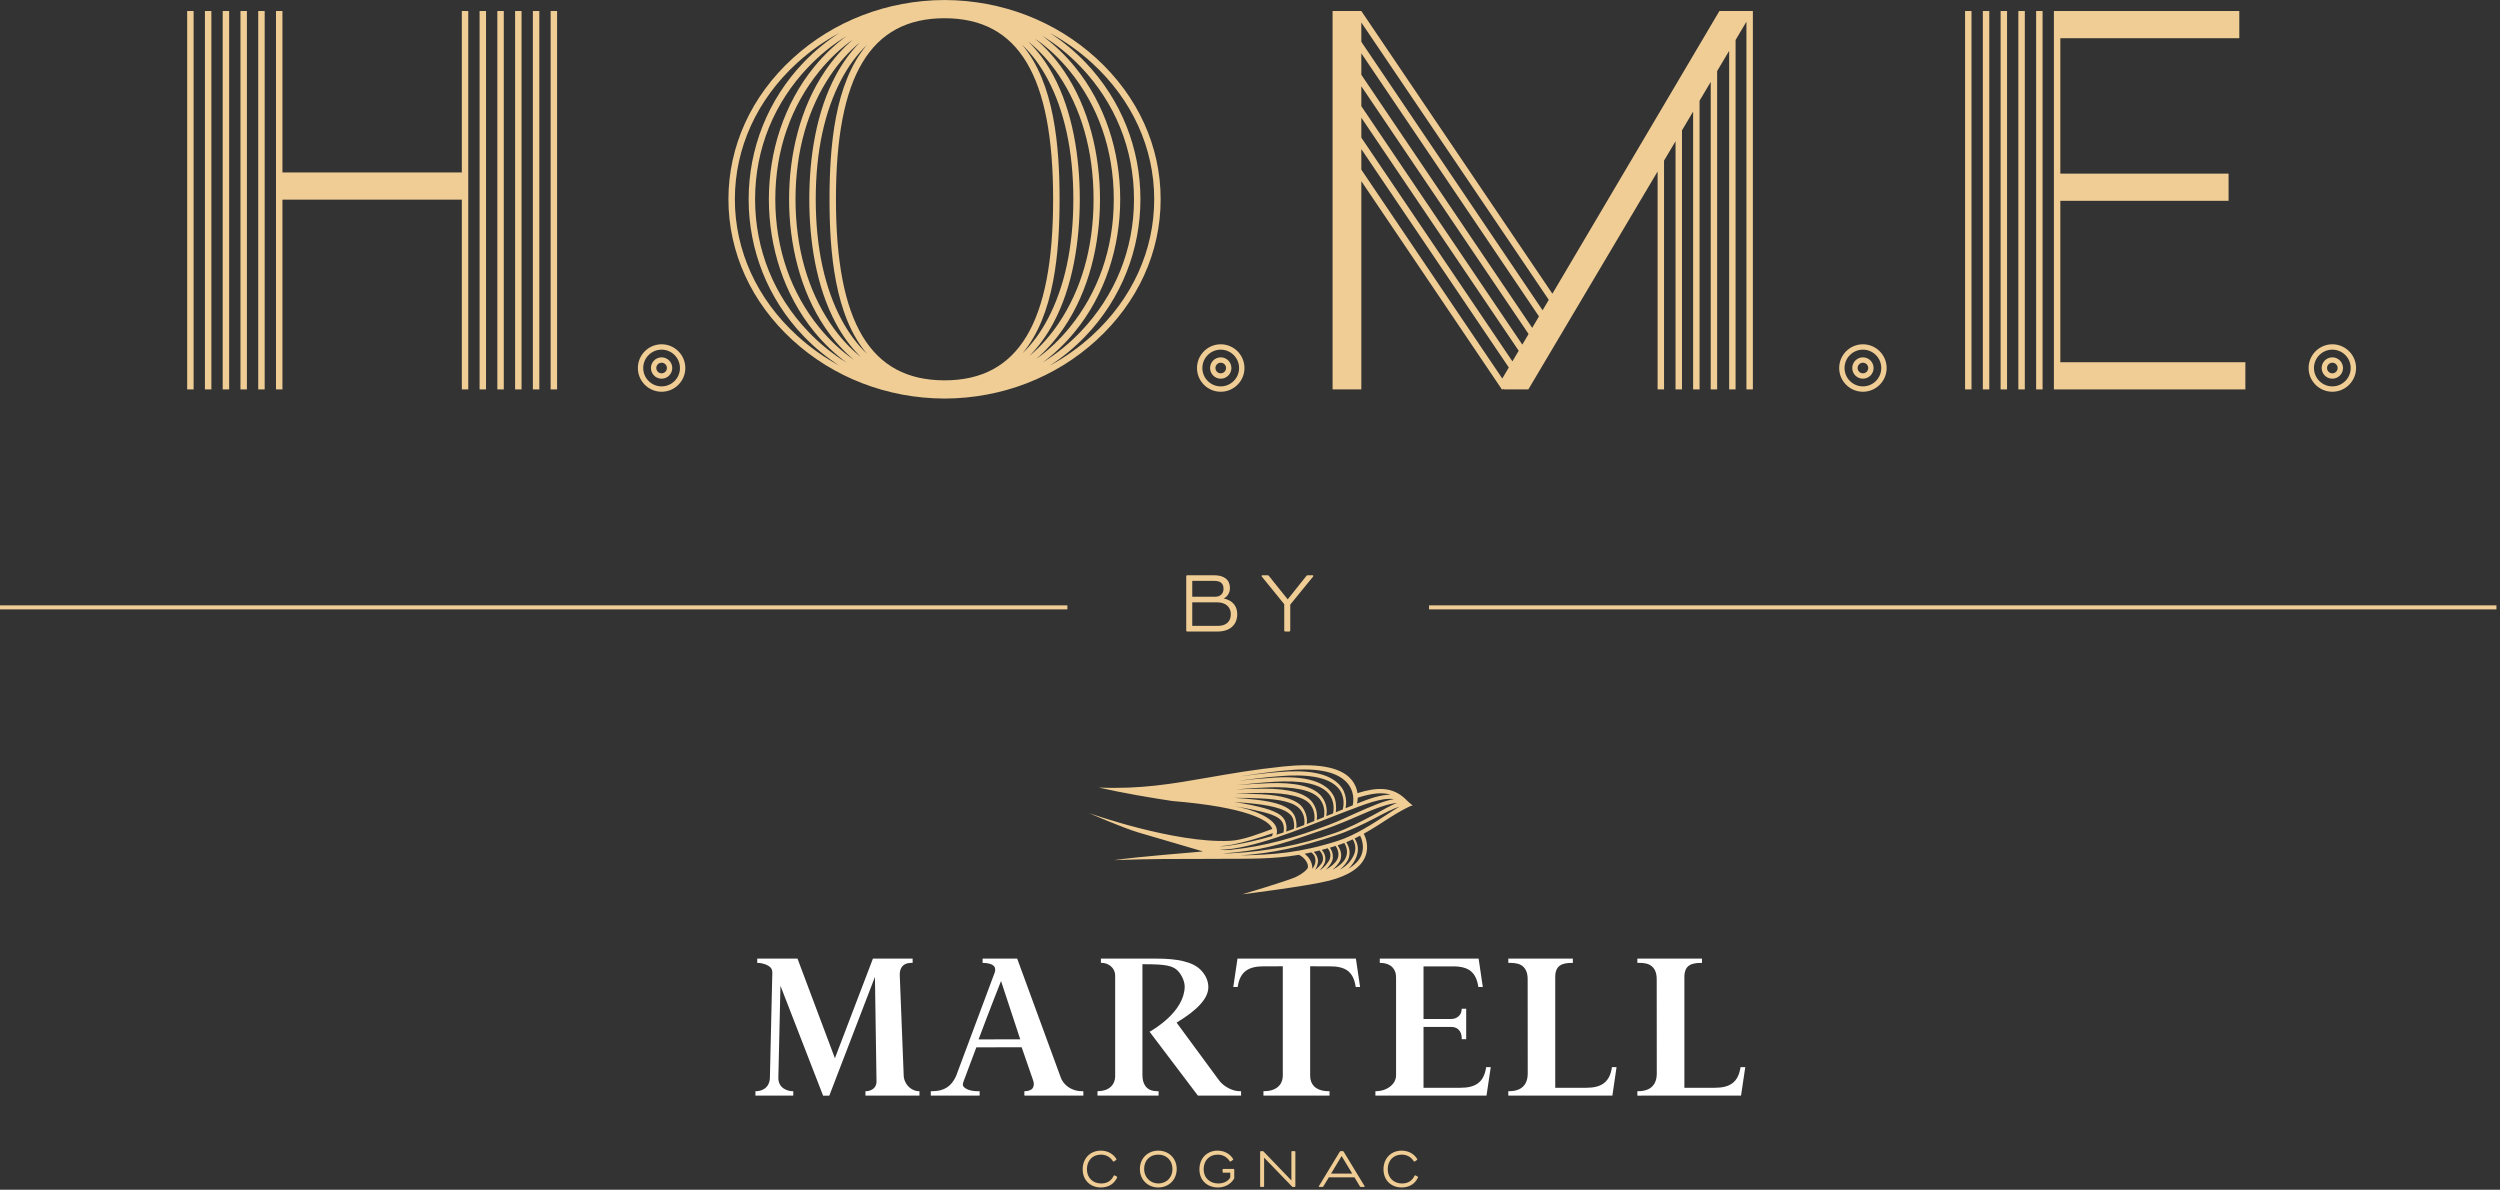 <?xml version="1.0" encoding="UTF-8"?>
<svg width="498px" height="237px" viewBox="0 0 498 237" version="1.1" xmlns="http://www.w3.org/2000/svg" xmlns:xlink="http://www.w3.org/1999/xlink">
    <rect x="0" y="0" width="498" height="237" fill="#333333" stroke="none"/>
    <!-- Generator: Sketch 51.3 (57544) - http://www.bohemiancoding.com/sketch -->
    <title>HOME_logo</title>
    <desc>Created with Sketch.</desc>
    <defs></defs>
    <g id="HOME_logo" stroke="none" stroke-width="1" fill="none" fill-rule="evenodd">
        <g id="HOME_logo-Copy">
            <g id="Group" transform="translate(150, 152)">
                <path d="M30.064,62.69 C30.044,62.573 30.029,62.453 30.02,62.328 C30.007,62.136 29.283,43.793 29.231,42.239 C29.183,40.762 29.939,39.877 31.31,39.812 C31.511,39.803 31.679,39.803 31.795,39.805 L31.795,38.958 L23.891,38.948 L16.314,58.803 L8.859,38.948 L0.845,38.958 L0.845,39.812 L0.976,39.812 C1.846,39.812 2.969,40.184 3.484,40.72 C3.954,41.21 3.852,41.947 3.824,42.711 L3.362,62.741 C3.27,64.834 1.609,65.366 0.609,65.366 L0.481,65.366 L0.481,66.241 L8.02,66.241 L8.02,66.172 L8.02,65.366 L7.856,65.366 C7.075,65.366 4.958,64.894 5.049,62.594 L5.467,44.362 L13.963,66.26 L15.198,66.253 L24.288,42.594 L24.601,63.437 C24.605,63.967 24.437,64.405 24.099,64.746 C23.645,65.202 22.975,65.366 22.541,65.366 L22.399,65.366 L22.399,66.172 L22.408,66.172 L22.408,66.241 L33.154,66.241 L33.154,65.366 L33.023,65.366 C31.929,65.366 30.397,64.485 30.064,62.69" id="Fill-1" fill="#FFFFFF"></path>
                <path d="M44.931,55.049 C46.963,49.611 49.312,43.653 49.405,43.417 L53.231,55.031 L44.931,55.049 Z M65.768,65.365 L65.473,65.365 C63.753,65.365 62.194,64.442 61.472,63.033 C61.425,62.94 61.382,62.842 61.343,62.743 L52.622,38.957 L45.734,38.957 L45.734,39.762 L45.734,39.812 L45.857,39.812 C46.688,39.812 47.722,40.008 48.092,40.572 C48.117,40.611 48.138,40.653 48.158,40.695 C48.322,41.086 48.241,41.548 48.039,42.017 L40.427,62.408 C39.515,64.334 38.178,65.365 35.676,65.365 L35.413,65.365 L35.413,66.238 L45.141,66.238 L45.141,65.365 L44.643,65.365 C44.431,65.365 42.567,65.338 41.902,64.39 C41.871,64.346 41.848,64.301 41.828,64.255 C41.727,63.93 41.882,63.58 42.048,63.127 C42.197,62.713 43.197,60.091 44.488,56.63 L53.514,56.612 L55.781,63.157 C56.019,63.765 55.992,64.344 55.696,64.778 C55.445,65.149 54.732,65.362 54.258,65.365 L54.054,65.365 L54.054,66.172 L54.084,66.172 L54.084,66.238 L65.806,66.238 L65.806,65.432 L65.768,65.432 L65.768,65.365 Z" id="Fill-3" fill="#FFFFFF"></path>
                <path d="M96.885,65.36 C95.619,65.36 94.063,64.588 93.1,63.531 C92.982,63.398 92.872,63.26 92.775,63.12 L84.375,51.705 L84.511,51.62 C88.362,49.294 90.641,46.978 90.699,44.74 C90.73,43.481 90.216,42.271 89.212,41.239 C89.198,41.226 89.183,41.214 89.17,41.201 C89.166,41.196 89.163,41.192 89.159,41.188 C87.544,39.534 84.344,38.958 80.469,38.958 L69.303,38.958 L69.303,39.76 L69.343,39.76 L69.343,39.811 L69.535,39.811 C70.35,39.832 71.079,40.197 71.564,40.754 C71.925,41.187 72.141,41.729 72.141,42.312 L72.141,62.381 C72.121,64.201 70.804,65.343 68.699,65.366 L68.62,65.366 L68.62,66.172 L68.62,66.241 L80.788,66.241 L80.788,65.432 L80.788,65.366 L80.474,65.366 C79.591,65.366 78.884,65.106 78.372,64.589 C78.303,64.52 78.239,64.445 78.178,64.366 C77.774,63.808 77.564,63.051 77.573,62.144 L77.573,40.075 L78.171,40.075 C82.245,40.075 83.677,40.39 84.657,41.413 C84.721,41.482 84.783,41.554 84.844,41.63 C85.585,42.556 86.022,43.717 85.99,44.662 C85.815,49.506 80.02,52.951 78.993,53.519 L88.571,66.177 L88.573,66.177 L88.624,66.246 L97.223,66.241 L97.223,65.361 L97.164,65.363 L96.885,65.36 Z" id="Fill-5" fill="#FFFFFF"></path>
                <path d="M120.028,38.957 L115.198,38.957 L111.939,38.957 L104.596,38.957 L96.508,38.957 L95.672,44.607 L95.738,44.607 L96.546,44.607 L96.554,44.562 C97.005,41.5 98.761,40.493 101.678,40.493 L104.556,40.493 L104.557,40.482 L105.533,40.482 L105.533,62.211 C105.533,64.186 104.135,65.365 101.789,65.365 L101.677,65.365 L101.677,66.172 L101.677,66.237 L101.738,66.24 L114.84,66.24 L114.84,65.432 L114.84,65.365 L114.658,65.365 C113.38,65.365 112.384,65.013 111.742,64.372 C111.248,63.846 110.982,63.136 110.982,62.275 L110.982,40.482 L112.114,40.482 L112.115,40.493 L114.993,40.493 C116.419,40.493 117.565,40.736 118.42,41.342 C119.269,41.977 119.816,42.989 120.042,44.51 L120.052,44.607 L120.124,44.607 L120.929,44.607 L120.095,38.957 L120.028,38.957 Z" id="Fill-7" fill="#FFFFFF"></path>
                <path d="M146.042,60.574 L146.036,60.618 C145.582,63.68 143.827,64.686 140.916,64.686 L138.038,64.686 L133.564,64.686 L133.564,52.568 L139.125,52.566 C139.563,52.574 139.96,52.684 140.292,52.89 C140.836,53.27 141.178,53.931 141.175,54.863 L141.175,54.95 L141.175,55.008 L142.066,55.008 L142.066,48.943 L141.98,48.943 L141.175,48.943 L141.16,49.057 C141.17,50.088 140.314,50.965 139.132,50.984 L133.564,50.984 L133.564,40.502 L139.765,40.502 C140.867,40.532 141.794,40.721 142.533,41.134 C143.565,41.746 144.221,42.81 144.471,44.511 L144.477,44.608 L145.376,44.608 L144.542,38.958 L144.457,38.958 L140.124,38.958 L136.371,38.958 L124.852,38.958 L124.852,39.761 L124.852,39.811 L124.978,39.811 C125.719,39.813 126.384,39.99 126.913,40.312 C127.075,40.418 127.224,40.537 127.355,40.671 C127.851,41.177 128.108,41.866 128.096,42.665 L128.096,62.209 C128.096,64.096 126.061,65.366 124.16,65.366 L123.979,65.366 L123.979,66.173 L123.979,66.241 L138.019,66.241 L146.113,66.241 L146.957,60.574 L146.848,60.574 L146.042,60.574 Z" id="Fill-9" fill="#FFFFFF"></path>
                <path d="M171.094,60.617 C170.642,63.681 168.887,64.686 165.972,64.686 L163.694,64.686 L163.096,64.686 L159.803,64.686 L159.803,42.623 C159.803,40.383 161.068,39.812 163.078,39.812 L163.311,39.812 L163.311,38.958 L163.207,38.958 L150.455,38.958 L150.455,39.758 L150.455,39.807 L150.58,39.807 C151.057,39.81 152.066,39.77 152.928,40.203 C153.689,40.623 154.311,41.438 154.311,43.023 L154.323,61.825 C154.323,64.139 153.034,65.365 150.595,65.365 L150.455,65.365 L150.455,66.172 L150.455,66.24 L163.095,66.24 L163.482,66.24 L171.188,66.24 L172.016,60.574 L171.101,60.574 L171.094,60.617 Z" id="Fill-11" fill="#FFFFFF"></path>
                <path d="M72.478,82.371 L72.053,82.147 C72.029,82.135 72.003,82.127 71.978,82.127 C71.92,82.127 71.87,82.161 71.847,82.216 C71.363,83.232 70.521,83.747 69.347,83.747 C67.679,83.747 66.514,82.587 66.514,80.925 C66.514,79.176 67.636,78.001 69.306,78.001 C70.312,78.001 71.165,78.47 71.706,79.321 C71.733,79.363 71.775,79.387 71.822,79.387 C71.846,79.387 71.87,79.38 71.892,79.367 L72.337,79.063 C72.373,79.042 72.397,79.011 72.406,78.976 C72.414,78.941 72.407,78.905 72.383,78.868 C71.757,77.827 70.603,77.207 69.296,77.207 C68.267,77.207 67.34,77.576 66.684,78.247 C66.03,78.918 65.669,79.865 65.669,80.915 C65.669,82.008 66.038,82.933 66.737,83.592 C67.387,84.204 68.292,84.542 69.286,84.542 C70.796,84.542 71.92,83.858 72.536,82.565 C72.574,82.489 72.551,82.412 72.478,82.371" id="Fill-15" fill="#EFCD95"></path>
                <path d="M80.731,83.747 C79.969,83.747 79.259,83.458 78.734,82.932 C78.202,82.397 77.909,81.667 77.909,80.874 C77.909,79.156 79.043,78.001 80.731,78.001 C82.393,78.001 83.554,79.183 83.554,80.874 C83.554,81.679 83.274,82.409 82.766,82.932 C82.254,83.458 81.531,83.747 80.731,83.747 M80.731,77.207 C79.731,77.207 78.81,77.564 78.137,78.215 C77.445,78.886 77.064,79.829 77.064,80.874 C77.064,81.919 77.445,82.863 78.137,83.533 C78.81,84.184 79.731,84.542 80.731,84.542 C81.731,84.542 82.653,84.184 83.325,83.533 C84.018,82.863 84.399,81.919 84.399,80.874 C84.399,79.829 84.018,78.886 83.325,78.215 C82.653,77.564 81.731,77.207 80.731,77.207" id="Fill-18" fill="#EFCD95"></path>
                <path d="M197.517,60.574 L196.71,60.574 L196.706,60.618 C196.251,63.68 194.498,64.686 191.583,64.686 L189.038,64.686 L188.707,64.686 L185.529,64.686 L185.528,42.624 C185.528,40.383 186.79,39.812 188.804,39.812 L189.036,39.812 L189.036,38.958 L188.916,38.958 L176.163,38.958 L176.163,39.808 L176.275,39.808 L176.304,39.808 C176.749,39.811 177.657,39.776 178.476,40.122 C179.305,40.514 180.017,41.33 180.017,43.023 L180.031,61.826 C180.031,64.14 178.741,65.366 176.301,65.366 L176.163,65.366 L176.163,66.251 L176.17,66.251 L188.721,66.241 L189.26,66.241 L196.815,66.241 L197.656,60.574 L197.517,60.574 Z" id="Fill-13" fill="#FFFFFF"></path>
                <path d="M95.746,80.848 L93.677,80.848 C93.594,80.848 93.538,80.919 93.538,80.986 L93.538,81.452 C93.538,81.52 93.583,81.591 93.667,81.591 L95.07,81.591 L95.07,82.563 C94.619,83.316 93.753,83.747 92.694,83.747 C91.863,83.747 91.117,83.472 90.592,82.972 C90.054,82.458 89.769,81.751 89.769,80.925 C89.769,79.176 90.892,78.001 92.561,78.001 C93.568,78.001 94.42,78.47 94.961,79.322 C95.002,79.385 95.083,79.406 95.147,79.368 L95.592,79.064 C95.628,79.042 95.653,79.011 95.661,78.977 C95.669,78.942 95.662,78.906 95.639,78.869 C95.013,77.827 93.859,77.207 92.552,77.207 C91.522,77.207 90.595,77.577 89.939,78.247 C89.285,78.918 88.925,79.866 88.925,80.915 C88.925,82.013 89.295,82.939 89.997,83.592 C90.655,84.204 91.584,84.542 92.612,84.542 C93.986,84.542 95.189,83.887 95.831,82.789 C95.864,82.735 95.864,82.702 95.864,82.649 L95.864,80.986 C95.864,80.917 95.828,80.848 95.746,80.848" id="Fill-21" fill="#EFCD95"></path>
                <path d="M107.919,77.308 L107.361,77.308 C107.288,77.308 107.243,77.38 107.243,77.447 L107.243,83.145 L101.704,77.384 C101.639,77.319 101.603,77.308 101.521,77.308 L101.135,77.308 C101.065,77.308 101.017,77.366 101.017,77.447 L101.017,84.302 C101.017,84.38 101.073,84.441 101.146,84.441 L101.672,84.441 C101.753,84.441 101.811,84.382 101.811,84.302 L101.811,78.605 L107.38,84.365 C107.445,84.43 107.482,84.441 107.565,84.441 L107.919,84.441 C107.989,84.441 108.037,84.383 108.037,84.302 L108.037,77.447 C108.037,77.378 108.001,77.308 107.919,77.308" id="Fill-23" fill="#EFCD95"></path>
                <path d="M119.361,81.781 L115.151,81.781 L117.251,78.281 L119.361,81.781 Z M117.64,77.388 C117.606,77.331 117.569,77.308 117.505,77.308 L117.038,77.308 C116.972,77.308 116.936,77.331 116.901,77.388 L112.745,84.243 C112.722,84.276 112.711,84.309 112.711,84.343 C112.711,84.416 112.761,84.441 112.809,84.441 L113.408,84.441 C113.557,84.441 113.583,84.395 113.643,84.285 L114.705,82.525 L119.807,82.525 L120.866,84.28 L120.869,84.285 C120.929,84.396 120.955,84.441 121.104,84.441 L121.743,84.441 C121.791,84.441 121.841,84.416 121.841,84.343 C121.841,84.31 121.83,84.276 121.808,84.243 L117.64,77.388 Z" id="Fill-25" fill="#EFCD95"></path>
                <path d="M132.401,82.371 L131.976,82.147 C131.953,82.135 131.926,82.127 131.901,82.127 C131.844,82.127 131.793,82.162 131.77,82.216 C131.286,83.232 130.445,83.747 129.27,83.747 C127.602,83.747 126.437,82.587 126.437,80.925 C126.437,79.176 127.559,78.001 129.229,78.001 C130.236,78.001 131.088,78.47 131.629,79.321 C131.656,79.363 131.699,79.387 131.745,79.387 C131.769,79.387 131.793,79.38 131.815,79.367 L132.26,79.063 C132.297,79.042 132.321,79.011 132.329,78.976 C132.338,78.941 132.33,78.905 132.306,78.868 C131.68,77.827 130.526,77.207 129.219,77.207 C128.19,77.207 127.263,77.576 126.607,78.247 C125.953,78.918 125.592,79.865 125.592,80.915 C125.592,82.008 125.962,82.933 126.66,83.592 C127.31,84.204 128.215,84.542 129.209,84.542 C130.719,84.542 131.843,83.858 132.46,82.565 C132.497,82.489 132.474,82.412 132.401,82.371" id="Fill-27" fill="#EFCD95"></path>
                <path d="M116.483,15.503 C109.009,17.893 103.584,18.28 97.146,18.399 C103.653,17.928 108.956,16.761 115.992,14.442 C118.696,13.552 121.618,12.163 123.961,10.932 C125.797,9.967 127.562,9.042 128.77,8.677 C128.124,9.051 127.309,9.579 126.264,10.262 C123.591,12.009 119.929,14.402 116.483,15.503 M121.213,18.278 C120.783,19.374 119.883,20.316 118.526,21.101 C119.324,20.442 119.939,19.426 120.239,18.586 C120.852,16.863 120.226,15.601 119.836,15.025 C120.205,14.846 120.573,14.66 120.937,14.467 C121.245,15.09 121.853,16.647 121.213,18.278 M118.677,18.898 C119.113,17.51 118.595,16.452 118.178,15.766 C118.605,15.593 119.033,15.406 119.458,15.207 C119.833,15.774 120.361,17.037 119.594,18.527 C119.088,19.512 118.258,20.519 116.884,21.249 C117.63,20.633 118.428,19.69 118.677,18.898 M117.057,19.151 C117.378,17.921 116.88,17.056 116.467,16.377 C116.557,16.348 116.645,16.321 116.736,16.292 C117.086,16.181 117.437,16.053 117.789,15.918 C118.137,16.496 118.662,17.673 118.014,18.976 C117.582,19.843 116.648,20.615 115.435,21.271 C116.04,20.726 116.879,19.841 117.057,19.151 M114.016,21.302 C114.715,20.732 115.476,19.62 115.505,18.917 C115.549,17.866 115.294,17.431 114.906,16.851 C115.288,16.739 115.678,16.622 116.074,16.499 C116.433,17.073 116.918,18.149 116.375,19.21 C115.996,19.95 115.064,20.721 114.016,21.302 M112.901,21.376 C113.233,20.96 113.867,20.264 113.983,19.503 C114.136,18.511 113.73,17.81 113.296,17.295 C113.685,17.193 114.082,17.085 114.483,16.971 C114.818,17.378 115.202,18.143 114.921,19.034 C114.714,19.689 113.758,20.87 112.901,21.376 M111.925,21.317 C112.276,20.908 112.58,19.904 112.549,19.483 C112.486,18.593 112.131,18.105 111.689,17.691 C112.069,17.603 112.456,17.509 112.847,17.41 C113.207,17.785 113.754,18.552 113.466,19.562 C113.321,20.073 112.544,20.891 111.925,21.317 M109.893,18.07 C110.322,17.987 110.755,17.899 111.198,17.801 C111.602,18.084 112.042,18.515 112.042,19.523 C112.042,20.07 111.723,20.718 111.408,21.054 C111.411,21.009 111.416,20.963 111.416,20.918 C111.408,19.487 110.452,18.512 109.893,18.07 M93.587,17.957 C94.402,17.933 95.162,17.889 95.862,17.82 C102.943,17.108 106.693,15.643 114.171,13.091 C116.004,12.465 118.989,11.234 120.676,10.483 C123.582,9.191 126.575,8.033 128.296,7.964 C127.052,8.372 125.301,9.45 123.416,10.441 C121.097,11.659 118.511,13.034 115.881,13.945 C108.647,16.453 102.422,17.568 95.369,17.97 C94.708,18.006 94.165,17.989 93.587,17.957 M95.531,17.064 C102.545,16.054 111.853,11.986 117.731,9.779 C121.897,8.214 125.237,6.816 127.671,7.19 C125.841,7.45 122.897,8.727 120.16,9.944 C118.483,10.691 116.528,11.634 114.737,12.304 C107.946,14.846 102.07,16.591 95.079,17.293 C94.308,17.369 93.659,17.335 92.921,17.278 C93.857,17.249 94.722,17.178 95.531,17.064 M95.199,16.305 C97.747,15.829 101.035,14.861 103.54,13.969 C103.512,14.192 103.45,14.39 103.379,14.553 C100.528,15.397 97.643,16.058 94.748,16.474 C94.062,16.571 93.47,16.589 92.838,16.57 C93.671,16.527 94.462,16.442 95.199,16.305 M95.835,8.61 C97.088,8.793 98.257,9.001 99.382,9.252 C102.053,9.845 104.868,10.399 105.524,11.95 C105.868,12.763 105.736,13.549 105.67,13.831 C105.205,13.984 104.738,14.134 104.27,14.278 C104.406,13.873 104.449,13.399 104.204,12.739 C103.558,11.003 99.904,9.258 95.835,8.61 M106.022,11.628 C105.38,9.849 102.587,9.102 99.6,8.439 C98.418,8.176 97.195,7.959 95.879,7.77 C97.361,7.857 98.815,7.974 100.295,8.152 C103.401,8.526 107.02,9.244 107.593,11.17 C107.875,12.117 107.803,12.777 107.72,13.12 C107.211,13.305 106.7,13.483 106.187,13.657 C106.277,13.148 106.401,12.684 106.022,11.628 M101.195,7.048 C104.751,7.238 107.944,7.696 109.184,9.468 C110.04,10.69 109.853,12.03 109.794,12.349 C109.226,12.571 108.788,12.739 108.57,12.815 C108.455,12.857 108.338,12.897 108.223,12.94 C108.278,12.736 108.295,12.275 108.216,11.717 C107.954,9.843 106.925,8.108 100.434,7.326 C98.895,7.14 97.386,7.021 95.848,6.933 C97.584,6.924 99.337,6.949 101.195,7.048 M102.087,5.942 C106.103,5.964 109.836,6.616 111.082,8.337 C112.008,9.615 111.879,11.063 111.8,11.547 C111.271,11.761 110.761,11.965 110.306,12.146 C110.391,11.619 110.446,10.398 109.584,9.024 C108.436,7.192 105.166,6.425 101.281,6.218 C99.435,6.118 97.693,6.093 95.974,6.1 C97.915,6.001 99.933,5.933 102.087,5.942 M102.976,4.837 C107.458,4.693 111.402,5.292 112.9,7.157 C114.053,8.594 113.819,10.305 113.727,10.768 C113.252,10.961 112.762,11.159 112.282,11.354 C112.395,10.702 112.48,9.276 111.457,7.853 C110.045,5.888 106.483,5.133 102.135,5.11 C100.01,5.1 98.021,5.165 96.107,5.261 C98.256,5.073 100.511,4.915 102.976,4.837 M103.862,3.731 C108.885,3.423 112.842,4 114.618,6.037 C115.932,7.546 115.671,9.455 115.554,10.024 C115.143,10.191 114.685,10.378 114.202,10.574 C114.337,9.827 114.462,8.159 113.252,6.643 C111.577,4.541 107.809,3.853 102.993,4.005 C100.615,4.08 98.433,4.231 96.354,4.409 C98.683,4.139 101.141,3.897 103.862,3.731 M104.746,2.623 C110.25,2.155 114.474,2.716 116.505,4.897 C118.008,6.511 117.636,8.621 117.488,9.231 C117.412,9.262 117.337,9.292 117.261,9.323 C117.116,9.384 116.683,9.562 116.085,9.807 C116.208,9.109 116.19,7.602 115.711,6.643 C114.699,4.62 111.94,2.405 103.855,2.899 C101.232,3.06 98.856,3.29 96.604,3.548 C99.112,3.198 101.776,2.875 104.746,2.623 M105.628,1.517 C111.615,0.89 116.012,1.46 118.253,3.831 C119.857,5.53 119.632,7.614 119.469,8.411 C118.998,8.604 118.518,8.803 118.029,9.006 C118.202,8.142 118.417,6.063 116.823,4.34 C114.626,1.964 110.491,1.304 104.719,1.794 C101.917,2.032 99.387,2.333 97.005,2.658 C99.651,2.24 102.471,1.847 105.628,1.517 M127.024,6.308 C125.136,6.274 122.872,7.043 120.319,8.066 C120.39,7.779 120.458,7.374 120.468,6.899 C123.053,6.071 125.273,5.74 127.024,6.308 M131.418,8.454 C131.418,8.454 130.506,7.751 129.97,7.174 C127.421,4.702 124.29,4.761 120.415,5.992 C120.294,5.151 119.956,4.199 119.193,3.288 C116.933,0.593 111.837,0.034 105.586,0.689 C99.853,1.289 95.228,2.096 90.754,2.875 C83.47,4.147 77.198,5.234 68.862,4.879 C73.744,5.984 79.178,6.908 83.511,7.56 C98.304,8.773 102.797,11.399 103.423,13.053 C103.433,13.076 103.439,13.1 103.447,13.124 C100.958,14.026 97.649,15.361 95.047,15.491 C83.955,16.046 66.874,9.949 66.874,9.949 C66.874,9.949 73.68,12.921 76.774,13.829 C79.867,14.737 89.635,17.604 89.635,17.604 C87.822,17.81 77.167,18.585 71.898,19.343 C80.422,19.028 83.062,19.137 91.387,19.089 L92.785,19.082 C99.035,19.052 103.537,19.158 108.74,18.28 L108.736,18.282 C109.408,18.568 110.545,19.511 110.55,20.68 C110.553,21.274 108.989,22.349 107.835,22.825 C106.004,23.58 97.814,26.067 97.467,26.146 C97.467,26.146 110.629,24.501 114.756,23.434 C118.693,22.416 121.126,20.781 121.988,18.57 C122.754,16.607 122.038,14.801 121.667,14.071 C123.518,13.044 125.262,11.905 126.717,10.955 C128.28,9.934 131.001,8.399 131.418,8.454" id="Fill-30" fill="#EFCD95"></path>
            </g>
            <polygon id="Fill-32" fill="#EFCD95" points="37.285 77.573 38.568 77.573 38.568 2.194 37.285 2.194"></polygon>
            <polygon id="Fill-34" fill="#EFCD95" points="40.823 77.573 42.106 77.573 42.106 2.194 40.823 2.194"></polygon>
            <polygon id="Fill-35" fill="#EFCD95" points="44.362 77.573 45.645 77.573 45.645 2.194 44.362 2.194"></polygon>
            <polygon id="Fill-36" fill="#EFCD95" points="47.901 77.573 49.184 77.573 49.184 2.194 47.901 2.194"></polygon>
            <polygon id="Fill-37" fill="#EFCD95" points="51.439 77.573 52.722 77.573 52.722 2.194 51.439 2.194"></polygon>
            <polygon id="Fill-38" fill="#EFCD95" points="91.995 34.352 56.262 34.352 56.262 2.194 54.979 2.194 54.979 77.573 56.262 77.573 56.262 39.769 91.995 39.769 91.995 77.573 93.278 77.573 93.278 2.194 91.995 2.194"></polygon>
            <polygon id="Fill-39" fill="#EFCD95" points="95.533 77.573 96.816 77.573 96.816 2.194 95.533 2.194"></polygon>
            <polygon id="Fill-40" fill="#EFCD95" points="99.072 77.573 100.355 77.573 100.355 2.194 99.072 2.194"></polygon>
            <polygon id="Fill-41" fill="#EFCD95" points="102.61 77.573 103.893 77.573 103.893 2.194 102.61 2.194"></polygon>
            <polygon id="Fill-42" fill="#EFCD95" points="106.149 77.573 107.432 77.573 107.432 2.194 106.149 2.194"></polygon>
            <polygon id="Fill-43" fill="#EFCD95" points="109.688 77.573 110.971 77.573 110.971 2.194 109.688 2.194"></polygon>
            <path d="M217.518,66.86 C214.952,69.202 212.122,71.2 209.1,72.84 C211.689,71.174 214.081,69.201 216.239,66.947 C223.407,59.458 227.174,49.702 227.174,39.698 C227.174,29.694 223.407,19.939 216.239,12.45 C214.08,10.194 211.687,8.221 209.098,6.555 C212.121,8.195 214.951,10.193 217.518,12.537 C225.514,19.836 229.918,29.482 229.918,39.698 C229.918,49.915 225.514,59.561 217.518,66.86 M214.088,66.108 C220.167,58.679 223.147,49.133 223.147,39.698 C223.147,30.263 220.167,20.717 214.088,13.288 C212.175,10.951 210.016,8.881 207.621,7.134 C210.407,8.837 212.99,10.914 215.319,13.357 C222.062,20.428 225.891,29.587 225.891,39.698 C225.891,49.786 222.065,58.927 215.335,65.997 C213.029,68.42 210.476,70.487 207.722,72.185 C210.076,70.454 212.203,68.412 214.088,66.108 M211.937,65.27 C216.936,57.909 219.12,48.566 219.12,39.698 C219.12,30.831 216.936,21.487 211.937,14.127 C210.286,11.696 208.369,9.526 206.173,7.692 C208.716,9.456 211.041,11.62 213.12,14.177 C218.642,20.97 221.864,29.692 221.864,39.698 C221.864,49.657 218.647,58.347 213.152,65.134 C211.121,67.643 208.856,69.78 206.382,71.532 C208.492,69.736 210.338,67.624 211.937,65.27 M209.786,64.431 C213.716,57.147 215.093,47.997 215.093,39.698 C215.093,31.399 213.716,22.25 209.786,14.965 C208.427,12.447 206.78,10.18 204.808,8.261 C207.084,10.082 209.125,12.326 210.921,14.998 C215.267,21.463 217.837,29.797 217.837,39.698 C217.837,49.528 215.278,57.817 210.969,64.271 C209.22,66.892 207.24,69.11 205.036,70.921 C206.909,69.049 208.478,66.854 209.786,64.431 M211.066,39.698 C211.066,29.211 210.047,16.464 203.586,8.905 C205.55,10.765 207.262,13.064 208.722,15.818 C211.955,21.917 213.81,29.902 213.81,39.698 C213.81,49.399 211.971,57.327 208.786,63.408 C207.333,66.182 205.63,68.502 203.675,70.38 C210.054,62.809 211.066,50.136 211.066,39.698 M188.152,75.764 C173.394,75.764 166.521,64.304 166.521,39.698 C166.521,15.092 173.394,3.632 188.152,3.632 C202.91,3.632 209.783,15.092 209.783,39.698 C209.783,64.304 202.91,75.764 188.152,75.764 M167.582,63.579 C164.35,57.48 162.494,49.495 162.494,39.698 C162.494,29.997 164.332,22.069 167.518,15.988 C168.971,13.214 170.675,10.893 172.631,9.014 C166.25,16.586 165.238,29.26 165.238,39.698 C165.238,50.185 166.257,62.93 172.716,70.489 C170.753,68.63 169.041,66.332 167.582,63.579 M165.383,64.399 C161.037,57.933 158.467,49.6 158.467,39.698 C158.467,29.868 161.026,21.58 165.335,15.125 C167.085,12.504 169.065,10.285 171.271,8.474 C169.397,10.346 167.827,12.542 166.518,14.965 C162.587,22.25 161.211,31.399 161.211,39.698 C161.211,47.997 162.587,57.147 166.518,64.431 C167.876,66.948 169.522,69.214 171.493,71.132 C169.218,69.313 167.178,67.069 165.383,64.399 M163.184,65.219 C157.662,58.426 154.44,49.705 154.44,39.698 C154.44,29.739 157.657,21.05 163.152,14.262 C165.184,11.753 167.449,9.615 169.924,7.862 C167.813,9.659 165.967,11.772 164.367,14.127 C159.368,21.487 157.184,30.831 157.184,39.698 C157.184,48.566 159.368,57.909 164.367,65.27 C166.017,67.699 167.933,69.869 170.126,71.702 C167.585,69.938 165.261,67.775 163.184,65.219 M160.985,66.04 C154.242,58.968 150.413,49.81 150.413,39.698 C150.413,29.61 154.239,20.469 160.969,13.4 C163.275,10.976 165.83,8.908 168.584,7.21 C166.229,8.942 164.102,10.984 162.216,13.288 C156.137,20.717 153.157,30.263 153.157,39.698 C153.157,49.133 156.137,58.679 162.216,66.108 C164.128,68.445 166.287,70.514 168.681,72.261 C165.895,70.559 163.313,68.482 160.985,66.04 M158.786,66.86 C150.79,59.561 146.386,49.915 146.386,39.698 C146.386,29.482 150.79,19.836 158.786,12.537 C161.353,10.193 164.183,8.195 167.206,6.555 C164.616,8.222 162.223,10.195 160.065,12.45 C152.897,19.939 149.13,29.694 149.13,39.698 C149.13,49.702 152.897,59.458 160.065,66.947 C162.223,69.201 164.615,71.174 167.204,72.84 C164.182,71.2 161.352,69.202 158.786,66.86 M218.39,11.611 C210.243,4.175 199.553,0.062 188.268,0.006 L188.268,0.001 C188.229,0.001 188.191,0.003 188.152,0.003 C188.113,0.003 188.075,0.001 188.037,0.001 L188.037,0.006 C176.75,0.062 166.061,4.175 157.914,11.611 C149.653,19.152 145.103,29.127 145.103,39.698 C145.103,50.27 149.653,60.245 157.914,67.785 C166.061,75.222 176.75,79.335 188.037,79.391 L188.037,79.396 C188.075,79.396 188.113,79.394 188.152,79.393 C188.191,79.394 188.229,79.396 188.268,79.396 L188.268,79.391 C199.553,79.335 210.243,75.222 218.39,67.785 C226.651,60.245 231.201,50.27 231.201,39.698 C231.201,29.127 226.651,19.152 218.39,11.611" id="Fill-44" fill="#EFCD95"></path>
            <path d="M243.168,69.651 C241.151,69.651 239.51,71.293 239.51,73.31 C239.51,75.327 241.151,76.967 243.168,76.967 C245.185,76.967 246.827,75.327 246.827,73.31 C246.827,71.293 245.185,69.651 243.168,69.651 M243.168,78.036 C240.562,78.036 238.442,75.916 238.442,73.31 C238.442,70.703 240.562,68.582 243.168,68.582 C245.774,68.582 247.896,70.703 247.896,73.31 C247.896,75.916 245.774,78.036 243.168,78.036" id="Fill-45" fill="#EFCD95"></path>
            <path d="M243.171,72.252 C242.588,72.252 242.113,72.727 242.113,73.31 C242.113,73.893 242.588,74.367 243.171,74.367 C243.754,74.367 244.229,73.893 244.229,73.31 C244.229,72.727 243.754,72.252 243.171,72.252 M243.171,75.436 C241.999,75.436 241.045,74.482 241.045,73.31 C241.045,72.137 241.999,71.183 243.171,71.183 C244.343,71.183 245.297,72.137 245.297,73.31 C245.297,74.482 244.343,75.436 243.171,75.436" id="Fill-46" fill="#EFCD95"></path>
            <path d="M131.79,69.651 C129.773,69.651 128.131,71.293 128.131,73.31 C128.131,75.327 129.773,76.967 131.79,76.967 C133.807,76.967 135.448,75.327 135.448,73.31 C135.448,71.293 133.807,69.651 131.79,69.651 M131.79,78.036 C129.184,78.036 127.062,75.916 127.062,73.31 C127.062,70.703 129.184,68.582 131.79,68.582 C134.396,68.582 136.516,70.703 136.516,73.31 C136.516,75.916 134.396,78.036 131.79,78.036" id="Fill-47" fill="#EFCD95"></path>
            <path d="M131.792,72.252 C131.208,72.252 130.733,72.727 130.733,73.31 C130.733,73.893 131.208,74.367 131.792,74.367 C132.375,74.367 132.85,73.893 132.85,73.31 C132.85,72.727 132.375,72.252 131.792,72.252 M131.792,75.436 C130.619,75.436 129.666,74.482 129.666,73.31 C129.666,72.137 130.619,71.183 131.792,71.183 C132.964,71.183 133.917,72.137 133.917,73.31 C133.917,74.482 132.964,75.436 131.792,75.436" id="Fill-48" fill="#EFCD95"></path>
            <path d="M371.092,69.651 C369.074,69.651 367.434,71.293 367.434,73.31 C367.434,75.327 369.074,76.967 371.092,76.967 C373.109,76.967 374.75,75.327 374.75,73.31 C374.75,71.293 373.109,69.651 371.092,69.651 M371.092,78.036 C368.486,78.036 366.365,75.916 366.365,73.31 C366.365,70.703 368.486,68.582 371.092,68.582 C373.698,68.582 375.819,70.703 375.819,73.31 C375.819,75.916 373.698,78.036 371.092,78.036" id="Fill-49" fill="#EFCD95"></path>
            <path d="M371.094,72.252 C370.511,72.252 370.036,72.727 370.036,73.31 C370.036,73.893 370.511,74.367 371.094,74.367 C371.677,74.367 372.152,73.893 372.152,73.31 C372.152,72.727 371.677,72.252 371.094,72.252 M371.094,75.436 C369.922,75.436 368.968,74.482 368.968,73.31 C368.968,72.137 369.922,71.183 371.094,71.183 C372.267,71.183 373.221,72.137 373.221,73.31 C373.221,74.482 372.267,75.436 371.094,75.436" id="Fill-50" fill="#EFCD95"></path>
            <path d="M464.602,69.651 C462.584,69.651 460.943,71.293 460.943,73.31 C460.943,75.327 462.584,76.967 464.602,76.967 C466.619,76.967 468.259,75.327 468.259,73.31 C468.259,71.293 466.619,69.651 464.602,69.651 M464.602,78.036 C461.996,78.036 459.874,75.916 459.874,73.31 C459.874,70.703 461.996,68.582 464.602,68.582 C467.208,68.582 469.328,70.703 469.328,73.31 C469.328,75.916 467.208,78.036 464.602,78.036" id="Fill-51" fill="#EFCD95"></path>
            <path d="M464.603,72.252 C464.021,72.252 463.546,72.727 463.546,73.31 C463.546,73.893 464.021,74.367 464.603,74.367 C465.187,74.367 465.661,73.893 465.661,73.31 C465.661,72.727 465.187,72.252 464.603,72.252 M464.603,75.436 C463.43,75.436 462.476,74.482 462.476,73.31 C462.476,72.137 463.43,71.183 464.603,71.183 C465.776,71.183 466.729,72.137 466.729,73.31 C466.729,74.482 465.776,75.436 464.603,75.436" id="Fill-52" fill="#EFCD95"></path>
            <path d="M307.284,61.81 L271.176,8.327 L271.176,4.484 L308.514,59.727 L307.284,61.81 Z M305.215,65.312 L271.176,14.89 L271.176,10.619 L306.562,63.032 L305.215,65.312 Z M303.246,68.646 L271.176,21.149 L271.176,17.182 L304.493,66.535 L303.246,68.646 Z M301.273,71.985 L271.176,27.409 L271.176,23.441 L302.523,69.869 L301.273,71.985 Z M299.255,75.4 L271.176,33.793 L271.176,29.701 L300.551,73.207 L299.255,75.4 Z M347.889,2.194 L345.729,2.194 L344.446,2.194 L342.504,2.194 L309.236,58.505 L271.176,2.194 L271.175,2.194 L270.965,2.194 L265.451,2.194 L265.451,77.573 L271.176,77.573 L271.176,36.086 L299.174,77.573 L299.415,77.573 L299.585,77.458 L299.648,77.573 L304.447,77.573 L330.196,34.154 L330.196,77.573 L331.479,77.573 L331.479,31.99 L333.767,28.132 L333.767,77.573 L335.051,77.573 L335.051,25.969 L337.27,22.225 L337.27,77.573 L338.554,77.573 L338.554,20.062 L340.774,16.318 L340.774,77.573 L342.056,77.573 L342.056,14.154 L344.446,10.125 L344.446,77.573 L345.729,77.573 L345.729,7.962 L347.889,4.319 L347.889,77.573 L349.173,77.573 L349.173,2.194 L347.889,2.194 Z" id="Fill-53" fill="#EFCD95"></path>
            <polygon id="Fill-54" fill="#EFCD95" points="391.443 77.573 392.726 77.573 392.726 2.194 391.443 2.194"></polygon>
            <polygon id="Fill-55" fill="#EFCD95" points="394.981 77.573 396.264 77.573 396.264 2.194 394.981 2.194"></polygon>
            <polygon id="Fill-56" fill="#EFCD95" points="398.521 77.573 399.804 77.573 399.804 2.194 398.521 2.194"></polygon>
            <polygon id="Fill-57" fill="#EFCD95" points="402.059 77.573 403.342 77.573 403.342 2.194 402.059 2.194"></polygon>
            <polygon id="Fill-58" fill="#EFCD95" points="405.598 77.573 406.881 77.573 406.881 2.194 405.598 2.194"></polygon>
            <polygon id="Fill-59" fill="#EFCD95" points="410.419 40.003 443.933 40.003 443.933 34.586 410.419 34.586 410.419 7.611 446.07 7.611 446.07 2.194 410.419 2.194 409.777 2.194 409.136 2.194 409.136 77.573 409.777 77.573 410.419 77.573 447.278 77.573 447.278 72.155 410.419 72.155"></polygon>
            <polygon id="Fill-60" fill="#EFCD95" points="284.667 121.39 497.29 121.39 497.29 120.589 284.667 120.589"></polygon>
            <polygon id="Fill-61" fill="#EFCD95" points="0 121.39 212.623 121.39 212.623 120.589 0 120.589"></polygon>
            <path d="M237.498,119.986 L237.498,124.676 L242.588,124.676 C244.317,124.676 245.181,123.748 245.181,122.34 C245.181,120.978 244.205,119.986 242.46,119.986 L237.498,119.986 Z M237.498,115.713 L237.498,118.866 L242.092,118.866 C243.116,118.866 243.725,118.242 243.725,117.265 C243.725,116.209 243.084,115.713 241.932,115.713 L237.498,115.713 Z M236.298,125.621 L236.298,114.768 C236.298,114.656 236.394,114.592 236.49,114.592 L241.884,114.592 C243.869,114.592 245.005,115.52 245.005,117.121 C245.005,118.002 244.589,118.801 243.772,119.217 C245.325,119.538 246.462,120.562 246.462,122.323 C246.462,124.548 244.909,125.797 242.556,125.797 L236.49,125.797 C236.394,125.797 236.298,125.732 236.298,125.621 Z" id="Fill-62" fill="#EFCD95"></path>
            <path d="M256.011,125.796 C255.915,125.796 255.82,125.732 255.82,125.62 L255.82,120.354 L251.385,114.896 C251.337,114.848 251.305,114.783 251.305,114.735 C251.305,114.64 251.369,114.592 251.434,114.592 L252.458,114.592 C252.682,114.592 252.714,114.655 252.842,114.816 L256.507,119.394 L260.157,114.816 C260.285,114.655 260.317,114.592 260.541,114.592 L261.486,114.592 C261.549,114.592 261.614,114.64 261.614,114.735 C261.614,114.783 261.581,114.831 261.533,114.896 L257.02,120.434 L257.02,125.62 C257.02,125.732 256.924,125.796 256.827,125.796 L256.011,125.796 Z" id="Fill-63" fill="#EFCD95"></path>
        </g>
    </g>
</svg>